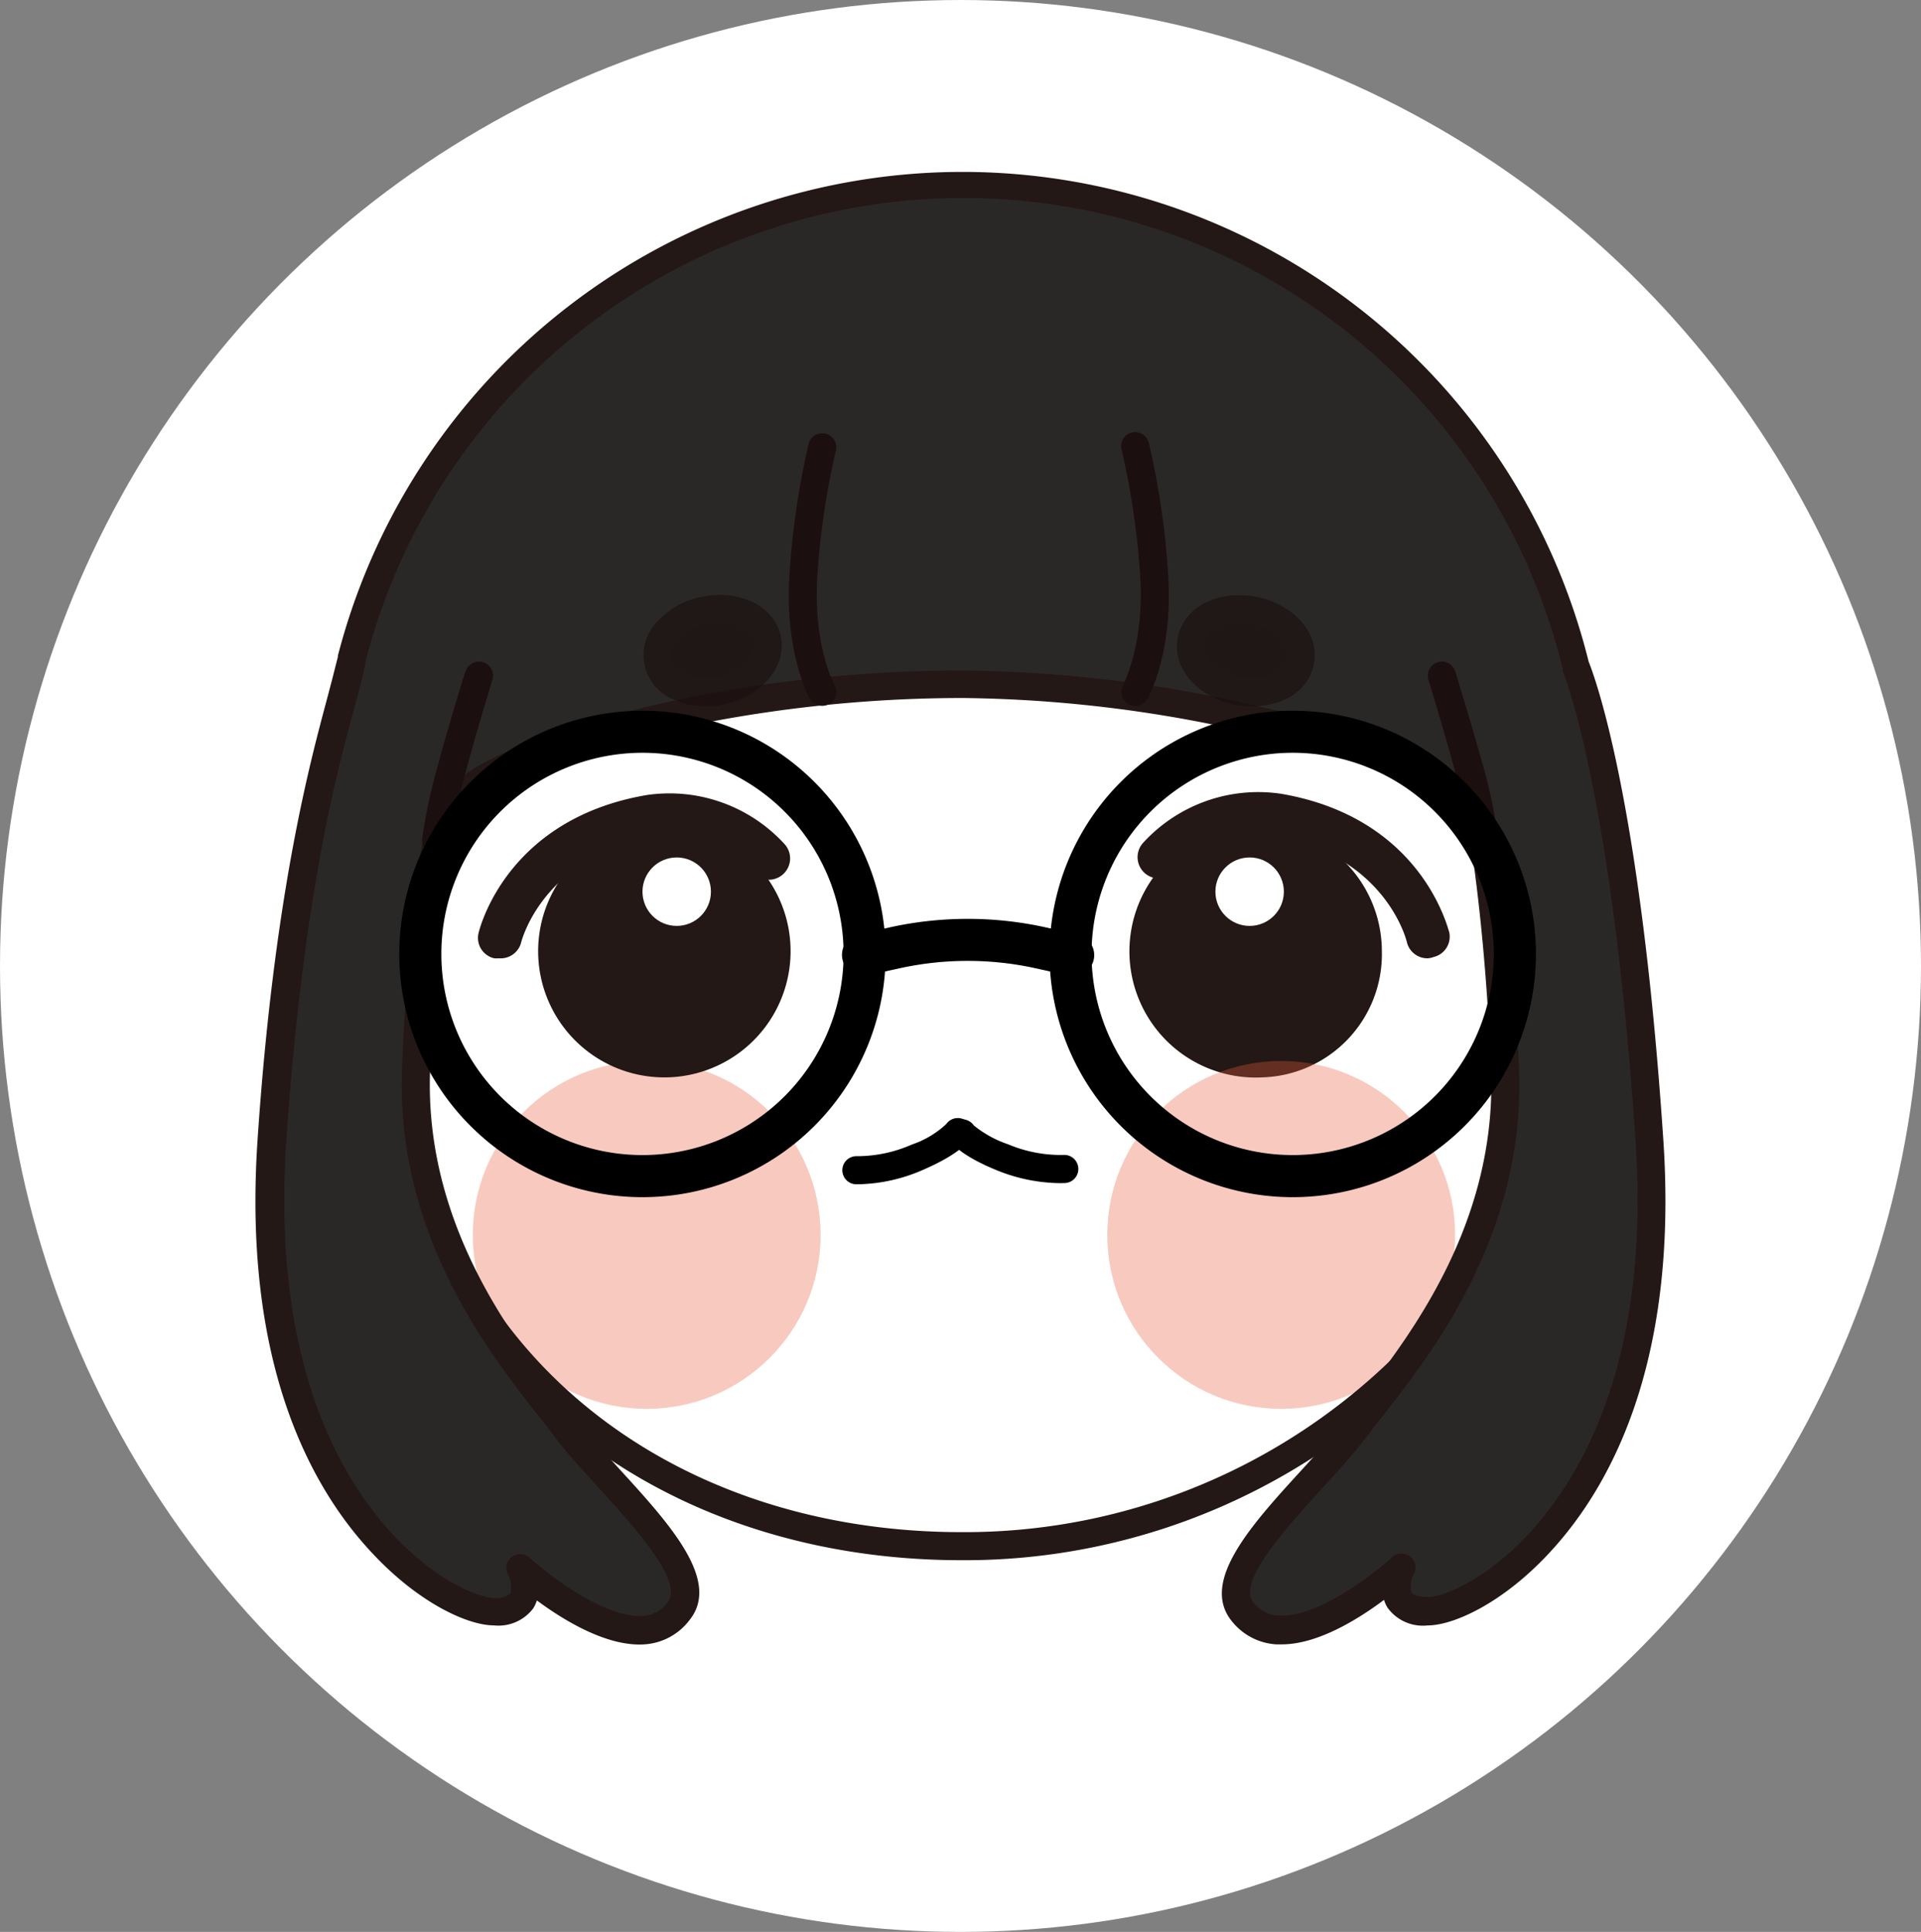 <svg xmlns="http://www.w3.org/2000/svg" width="180" height="181" viewBox="0 0 180 181">
  <rect x="0" y="0" width="180" height="181" fill="#808080" stroke="none"/>
  <g id="Group_216" data-name="Group 216" transform="translate(0)">
    <g id="Group_215" data-name="Group 215" transform="translate(0)">
      <ellipse id="Ellipse_3" data-name="Ellipse 3" cx="90" cy="90.5" rx="90" ry="90.5" transform="translate(0)" fill="#fff"/>
    </g>
    <g id="Layer_2" data-name="Layer 2" transform="translate(23.932 16.11)">
      <g id="Layer_1" data-name="Layer 1" transform="translate(0 0)">
        <path id="Path_163" data-name="Path 163" d="M90.049,59.808a1.971,1.971,0,0,1-1.918-1.524c-.079-.328-2.1-8.161-12.537-9.948a10.606,10.606,0,0,0-9.2,3.311,1.994,1.994,0,0,1-3-2.631,14.613,14.613,0,0,1,12.931-4.626c13.142,2.238,15.6,12.5,15.77,12.948a1.958,1.958,0,0,1-1.472,2.353,1.8,1.8,0,0,1-.578.118Z" transform="translate(19.761 13.865)" fill="#231815"/>
        <ellipse id="Ellipse_32" data-name="Ellipse 32" cx="9.265" cy="9.869" rx="9.265" ry="9.869" transform="translate(85.051 63.12)" fill="#231815"/>
        <path id="Path_164" data-name="Path 164" d="M74.736,70.232A11.827,11.827,0,1,1,85.972,58.4,11.552,11.552,0,0,1,74.736,70.232Zm0-19.713A7.885,7.885,0,1,0,82.03,58.4a7.609,7.609,0,0,0-7.294-7.9Z" transform="translate(19.578 14.598)" fill="#231815"/>
        <circle id="Ellipse_33" data-name="Ellipse 33" cx="3.207" cy="3.207" r="3.207" transform="translate(89.953 64.224)" fill="#fff"/>
        <path id="Path_165" data-name="Path 165" d="M43.361,73.681H43.1a1.317,1.317,0,1,1,.132-2.631,12.708,12.708,0,0,0,5.152-1.1,8.818,8.818,0,0,0,3.207-1.918A1.32,1.32,0,0,1,53.8,69.474c-.2.3-1.117,1.432-4.324,2.826A15.77,15.77,0,0,1,43.361,73.681Z" transform="translate(13.147 21.163)"/>
        <path id="Path_166" data-name="Path 166" d="M59.9,73.59a16.112,16.112,0,0,1-5.861-1.183c-3.246-1.315-4.179-2.431-4.389-2.733a1.318,1.318,0,0,1,2.168-1.5h0a10.264,10.264,0,0,0,3.22,1.774,12.668,12.668,0,0,0,5.165,1,1.319,1.319,0,1,1,.2,2.631Z" transform="translate(15.488 21.149)"/>
        <circle id="Ellipse_34" data-name="Ellipse 34" cx="16.296" cy="16.296" r="16.296" transform="translate(20.368 83.293)" fill="#ea5f3e" opacity="0.33"/>
        <circle id="Ellipse_35" data-name="Ellipse 35" cx="16.296" cy="16.296" r="16.296" transform="translate(79.821 83.293)" fill="#ea5f3e" opacity="0.33"/>
        <path id="Path_167" data-name="Path 167" d="M21.289,56.415c6.571-3.628,24.076-8.687,44.682-8.687a125.411,125.411,0,0,1,42.711,7.885,9.961,9.961,0,0,1,6.36,7.964,200.759,200.759,0,0,1,1.735,20.2c.683,16.716-9.935,28.228-14,33.656s-13.667,13.313-10.617,17.163c4.442,5.585,14.9-4.074,14.9-4.074s-2.024,4.074,2.484,4.074,23.037-10.4,20.777-44.039-6.939-44.537-6.939-44.537a59.138,59.138,0,0,0-114.675-.63l-.618,2.394C7,52.067,2.943,64.342,1.2,90.533c-2.26,33.643,16.256,44.039,20.83,44.039s2.484-4.074,2.484-4.074,10.513,9.66,14.9,4.074c3.049-3.851-6.571-11.747-10.619-17.163S14.061,100.466,14.745,83.776A201.14,201.14,0,0,1,16.48,63.669a9.988,9.988,0,0,1,3.377-6.177,17.086,17.086,0,0,1,1.432-1.078Z" transform="translate(0.314 0.292)" fill="#2a2827"/>
        <path id="Path_168" data-name="Path 168" d="M96.184,137.978h-.539a5.756,5.756,0,0,1-4.192-2.222c-2.931-3.693,1.893-8.989,6.571-14.1,1.537-1.682,2.983-3.272,4.036-4.665.42-.578.92-1.209,1.459-1.9C108,109.3,116.371,98.631,115.78,84.1c-.368-9.068-1.143-15.874-1.723-19.975a8.7,8.7,0,0,0-5.52-6.926,124.584,124.584,0,0,0-42.251-7.885c-20.777,0-38.045,5.256-44.051,8.529a12.537,12.537,0,0,0-1.315.907A8.673,8.673,0,0,0,18.029,64.1a200.3,200.3,0,0,0-1.656,20c-.59,14.456,7.78,25.18,12.275,30.91.539.7,1.038,1.315,1.459,1.9,1.051,1.393,2.5,2.983,4.022,4.665,4.679,5.113,9.5,10.41,6.571,14.1a5.756,5.756,0,0,1-4.192,2.3c-3.5.263-7.583-2.222-10.132-4.113a3.233,3.233,0,0,1-.328.723,4.074,4.074,0,0,1-3.706,1.616c-2.445,0-7.03-2.1-11.354-6.729C5.256,123.4-1.209,111.761.2,90.76c1.564-23.366,5.06-35.89,6.479-41.238.184-.683.342-1.315.46-1.735l.59-2.326a.317.317,0,0,1,0-.105,60.452,60.452,0,0,1,117.2.552c.526,1.315,4.849,12.721,7,44.853,1.406,21.026-5.06,32.644-10.749,38.715-4.309,4.626-8.9,6.729-11.341,6.729a4.074,4.074,0,0,1-3.758-1.669,3.232,3.232,0,0,1-.328-.723C103.346,135.613,99.548,137.978,96.184,137.978Zm-29.9-91.243a127.146,127.146,0,0,1,43.171,8.028,11.275,11.275,0,0,1,7.2,9.015c.59,4.166,1.315,11.066,1.748,20.238.631,15.466-8.122,26.638-12.826,32.644-.539.67-1.025,1.315-1.432,1.853-1.13,1.5-2.631,3.129-4.192,4.849-3.364,3.706-7.964,8.766-6.452,10.671a3.154,3.154,0,0,0,2.339,1.235c3.588.276,8.91-3.837,10.645-5.442a1.315,1.315,0,0,1,2.076,1.551,2.339,2.339,0,0,0-.224,1.748c.171.263.736.42,1.524.42,1.315,0,5.257-1.445,9.423-5.887,5.257-5.691,11.394-16.69,10.04-36.8-2.208-32.854-6.781-43.985-6.833-44.09a1.318,1.318,0,0,1,0-.21A57.823,57.823,0,0,0,10.3,45.982h0a.657.657,0,0,1,0,.171c-.105.552-.289,1.315-.539,2.26-.118.486-.289,1.078-.473,1.787-1.459,5.257-4.849,17.61-6.4,40.739-1.315,20.067,4.717,31.067,10.04,36.8,4.166,4.442,8.148,5.887,9.434,5.887a2.021,2.021,0,0,0,1.524-.42,2.445,2.445,0,0,0-.237-1.8,1.308,1.308,0,0,1,2.063-1.538c1.748,1.6,7.07,5.715,10.658,5.442a3.1,3.1,0,0,0,2.26-1.275c1.537-1.932-3.075-6.991-6.44-10.7-1.577-1.723-3.062-3.351-4.192-4.849-.408-.565-.893-1.183-1.432-1.853-4.7-5.979-13.431-17.15-12.826-32.618a203.1,203.1,0,0,1,1.748-20.238,11.328,11.328,0,0,1,3.824-7.018,17.084,17.084,0,0,1,1.708-1.17h0c6.427-3.559,23.839-8.855,45.26-8.855Z" transform="translate(-0.002 -0.029)" fill="#231815"/>
        <path id="Path_169" data-name="Path 169" d="M63.051,44.21a1.315,1.315,0,0,1-1.13-1.971c0-.079,2.1-3.943,1.551-10.71a73.887,73.887,0,0,0-1.682-11.236,1.315,1.315,0,1,1,2.536-.67,73.975,73.975,0,0,1,1.761,11.694c.631,7.727-1.787,12.051-1.893,12.222A1.315,1.315,0,0,1,63.051,44.21Z" transform="translate(19.398 5.821)" fill="#1b0f0f"/>
        <path id="Path_170" data-name="Path 170" d="M41.171,44.2a1.315,1.315,0,0,1-1.143-.657c-.105-.171-2.523-4.495-1.893-12.222a75.881,75.881,0,0,1,1.761-11.7,1.318,1.318,0,0,1,2.549.67,72.712,72.712,0,0,0-1.7,11.236C40.2,38.38,42.287,42.2,42.314,42.242A1.315,1.315,0,0,1,41.17,44.2Z" transform="translate(11.946 5.818)" fill="#1b0f0f"/>
        <path id="Path_171" data-name="Path 171" d="M88.825,53.019a1.315,1.315,0,0,1-1.315-1.183,47.727,47.727,0,0,0-1.315-6.4c-.972-3.68-2.536-8.766-2.549-8.818a1.315,1.315,0,0,1,2.51-.776s1.6,5.191,2.631,8.923A47.2,47.2,0,0,1,90.2,51.574a1.315,1.315,0,0,1-1.17,1.432Z" transform="translate(26.254 10.902)" fill="#1b0f0f"/>
        <path id="Path_172" data-name="Path 172" d="M13.208,53.021h-.145a1.315,1.315,0,0,1-1.171-1.43,49.215,49.215,0,0,1,1.459-6.821c.986-3.732,2.562-8.871,2.631-8.923a1.315,1.315,0,0,1,2.51.776s-1.577,5.139-2.549,8.818a47.73,47.73,0,0,0-1.315,6.4A1.315,1.315,0,0,1,13.208,53.021Z" transform="translate(3.731 10.901)" fill="#1b0f0f"/>
        <path id="Path_173" data-name="Path 173" d="M61.217,104.589c-18.937,0-35.483-7.767-45.247-21.29a1.312,1.312,0,1,1,2.116-1.551c9.331,12.827,25.048,20.212,43.131,20.212a57.482,57.482,0,0,0,40.1-15.992,1.315,1.315,0,1,1,1.866,1.853,60.137,60.137,0,0,1-41.962,16.769Z" transform="translate(4.936 25.475)" fill="#231815"/>
        <path id="Path_174" data-name="Path 174" d="M17.841,59.782a2.628,2.628,0,0,1-.447,0,1.958,1.958,0,0,1-1.472-2.352c.105-.447,2.631-10.71,15.77-12.944a14.613,14.613,0,0,1,12.931,4.626,1.994,1.994,0,0,1-3,2.631,10.606,10.606,0,0,0-9.2-3.311C21.994,50.216,19.97,58.048,19.891,58.39A1.984,1.984,0,0,1,17.841,59.782Z" transform="translate(4.984 13.89)" fill="#231815"/>
        <ellipse id="Ellipse_36" data-name="Ellipse 36" cx="9.265" cy="9.869" rx="9.265" ry="9.869" transform="translate(29.054 63.12)" fill="#231815"/>
        <path id="Path_175" data-name="Path 175" d="M31.988,70.236A11.827,11.827,0,1,1,43.816,58.408,11.827,11.827,0,0,1,31.988,70.236Zm0-19.713a7.885,7.885,0,1,0,7.885,7.885,7.885,7.885,0,0,0-7.885-7.885Z" transform="translate(6.331 14.595)" fill="#231815"/>
        <circle id="Ellipse_37" data-name="Ellipse 37" cx="3.207" cy="3.207" r="3.207" transform="translate(36.269 64.224)" fill="#fff"/>
        <path id="Path_176" data-name="Path 176" d="M33.044,84.015A22.788,22.788,0,1,1,55.831,61.228,22.788,22.788,0,0,1,33.044,84.015Zm0-41.635A18.845,18.845,0,1,0,51.889,61.225,18.845,18.845,0,0,0,33.044,42.38Z" transform="translate(3.224 12.038)"/>
        <path id="Path_177" data-name="Path 177" d="M79.46,84.015A22.788,22.788,0,1,1,102.2,61.228,22.788,22.788,0,0,1,79.46,84.015Zm0-41.635A18.845,18.845,0,1,0,98.253,61.225,18.845,18.845,0,0,0,79.46,42.38Z" transform="translate(17.786 12.038)"/>
        <path id="Path_178" data-name="Path 178" d="M63.255,58.54a1.63,1.63,0,0,1-.434,0l-2.852-.631a29.727,29.727,0,0,0-12.734,0l-2.865.631a1.971,1.971,0,1,1-.854-3.837l2.865-.642a33.879,33.879,0,0,1,14.456,0l2.852.644a1.982,1.982,0,1,1-.42,3.943Z" transform="translate(13.135 16.697)"/>
        <g id="Group_214" data-name="Group 214" transform="translate(36.371 39.624)" opacity="0.7">
          <ellipse id="Ellipse_38" data-name="Ellipse 38" cx="5.216" cy="3.833" rx="5.216" ry="3.833" transform="translate(0.775 2.497) rotate(-12.095)" fill="#1a0e0e"/>
          <path id="Path_179" data-name="Path 179" d="M33.491,40.614A7.057,7.057,0,0,1,30.561,40a4.468,4.468,0,0,1-1.551-7.358,7.543,7.543,0,0,1,4.076-2.275c3.587-.749,6.848.867,7.451,3.68h0c.59,2.826-1.748,5.624-5.322,6.387A8.623,8.623,0,0,1,33.491,40.614Zm1.314-7.794a5.992,5.992,0,0,0-1.17.118,4.944,4.944,0,0,0-2.631,1.445,2.222,2.222,0,0,0-.631,1.814A2.168,2.168,0,0,0,31.69,37.6a5.034,5.034,0,0,0,2.983.224c2.063-.434,3.561-1.932,3.285-3.259C37.736,33.518,36.4,32.82,34.805,32.82Z" transform="translate(-27.68 -30.181)" fill="#1b0f0f"/>
          <ellipse id="Ellipse_39" data-name="Ellipse 39" cx="3.824" cy="5.204" rx="3.824" ry="5.204" transform="translate(50.534 7.885) rotate(-78.06)" fill="#1a0e0e"/>
          <path id="Path_180" data-name="Path 180" d="M72.821,40.608a8.975,8.975,0,0,1-1.748-.157c-3.575-.762-5.914-3.562-5.257-6.387h0c.59-2.812,3.864-4.429,7.438-3.68s5.914,3.561,5.257,6.387C78.025,39.135,75.66,40.608,72.821,40.608Zm-4.495-6.019c-.276,1.315,1.222,2.826,3.3,3.259s4.036-.317,4.324-1.656-1.222-2.826-3.285-3.259-4.048.316-4.337,1.656Z" transform="translate(-15.73 -30.174)" fill="#1b0f0f"/>
        </g>
      </g>
    </g>
  </g>
</svg>
